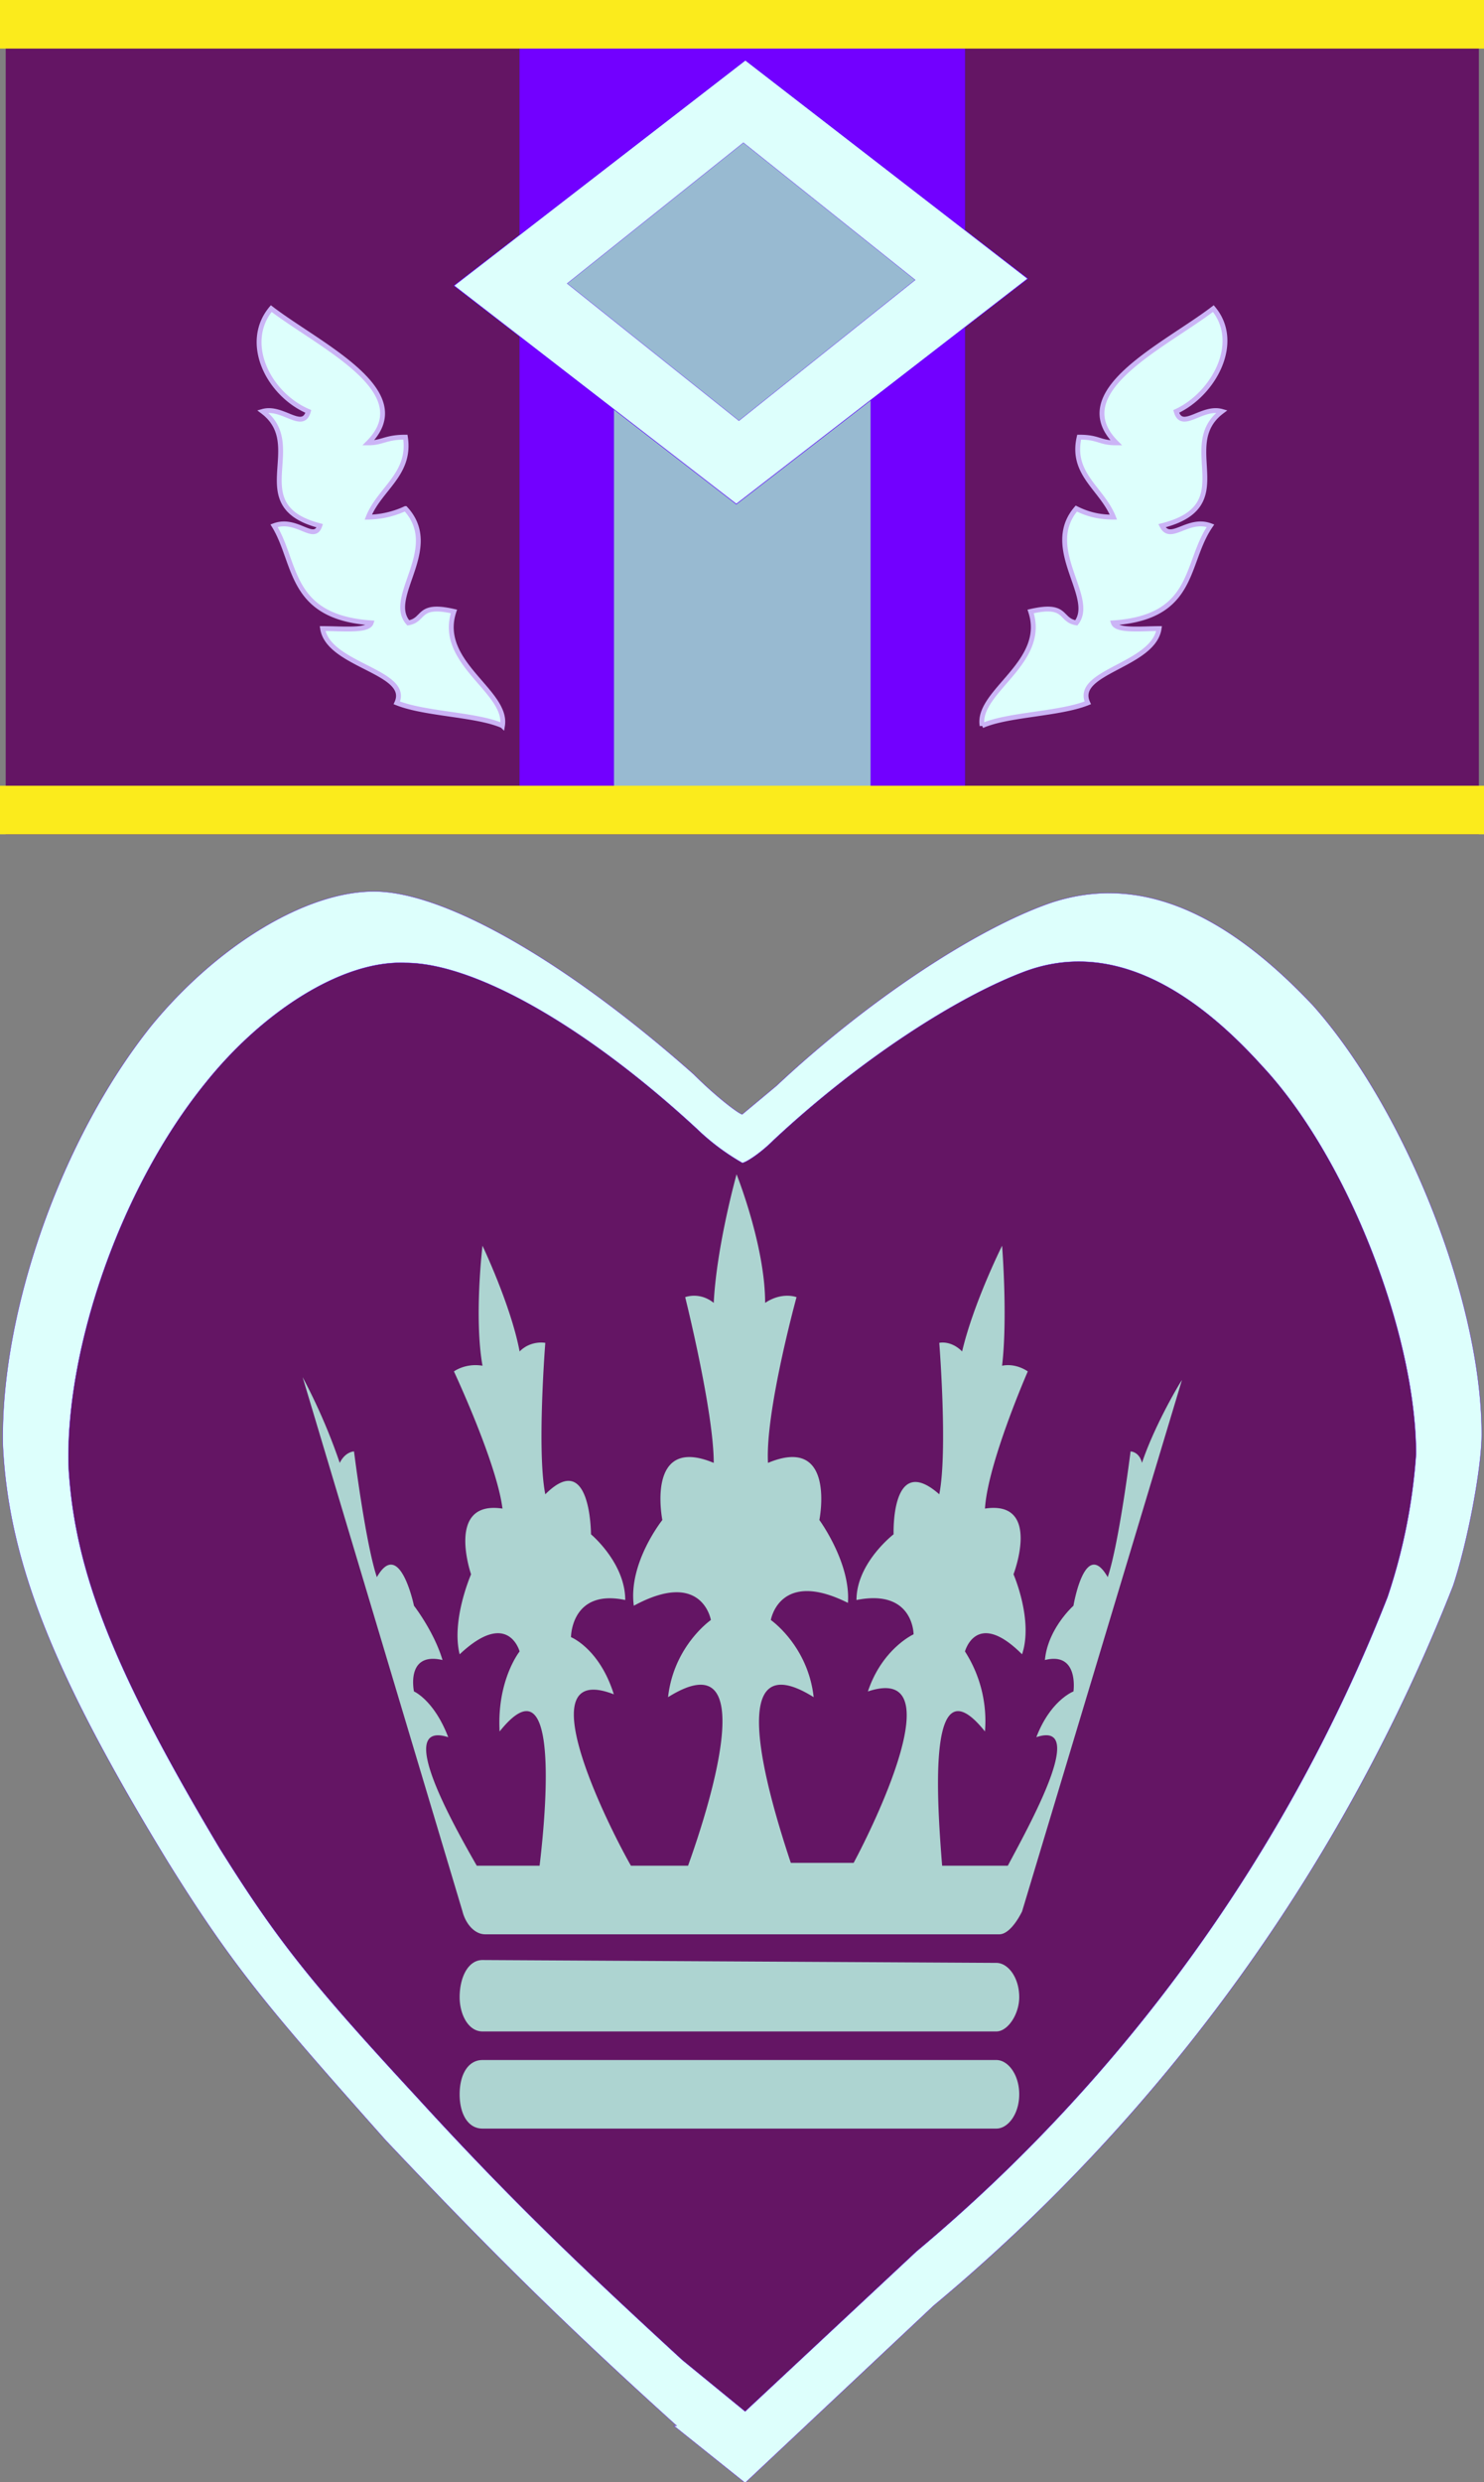 <svg xmlns="http://www.w3.org/2000/svg" viewBox="0 0 5.198 8.687"><rect x="0" y="0" width="5.198" height="8.687" fill="#808080" stroke="none"/><path d="M2.37 8.49c-.41-.37-.67-.63-1.02-1-.4-.45-.53-.6-.76-.97C.18 5.85.03 5.46.01 5.06 0 4.6.21 3.99.53 3.59c.23-.28.54-.47.78-.47.25 0 .68.25 1.12.64.08.08.16.14.17.14l.12-.1c.32-.3.7-.55.96-.64.3-.1.6.02.92.36.32.36.59 1.03.59 1.5 0 .12-.05.38-.1.53a6.26 6.26 0 0 1-1.82 2.52l-.66.62-.25-.2z" fill="#ddfffc" fill-rule="evenodd" stroke="#5900fb" stroke-width=".001"/><path d="M2.39 8.26c-.37-.34-.61-.57-.93-.92-.37-.4-.49-.55-.69-.87C.4 5.85.26 5.5.24 5.13c-.01-.41.18-.97.48-1.34.2-.25.48-.43.7-.42.24 0 .63.22 1.02.58a.8.8 0 0 0 .16.12c.01 0 .06-.03.11-.08.3-.28.64-.5.88-.59.27-.1.55.02.83.33.3.32.54.94.54 1.36a2 2 0 0 1-.1.5 5.7 5.7 0 0 1-1.65 2.29l-.6.56-.22-.18z" fill="#641564" fill-rule="evenodd" stroke="#5900fb" stroke-width=".001"/><path fill="#641564" fill-rule="evenodd" d="M.02 0h5.16v2.92H.02z"/><path fill="#7200ff" fill-rule="evenodd" stroke="#5900fb" stroke-width=".001" d="M1.82.1h1.56v2.68H1.82z"/><path fill="#98bad1" fill-rule="evenodd" stroke="#5900fb" stroke-width=".001" d="M2.15 1.23h.9v1.6h-.9z"/><path transform="scale(1.119 .865) rotate(-45 -172.4 31.42)" fill="#ddfffc" fill-rule="evenodd" stroke="#5900fb" stroke-width=".002" d="M-28.09 132.93h1.29v1.25h-1.29z"/><path d="M.04 0H5.2v.17H0V0L.04 0zM.04 2.75H5.2v.17H0v-.17h.04z" fill="#fbeb1c"/><path transform="scale(1.105 .882) rotate(-45 -170.22 33.56)" fill="#98bad1" fill-rule="evenodd" stroke="#5900fb" stroke-width=".001" d="M-25.65 132.26h.79v.77h-.79z"/><g fill="#ddfffc" stroke="#cbb4f6" clip-rule="evenodd" fill-rule="evenodd" stroke-width=".017"><path d="M1.76 2.54c.02-.12-.23-.22-.17-.4-.13-.03-.1.03-.16.04-.08-.09.12-.26-.01-.4a.32.32 0 0 1-.13.03c.04-.1.15-.15.13-.28-.07 0-.08.02-.13.02.18-.18-.17-.34-.34-.47-.1.12-.01.3.13.36-.02.07-.09-.02-.16 0 .16.12-.07.33.2.4-.02.06-.08-.03-.16 0 .08.13.05.32.34.34-.01.03-.1.02-.17.02.02.13.31.15.26.26.1.04.28.04.37.08zM3.44 2.54c-.02-.12.23-.22.17-.4.13-.03.1.03.16.04.07-.09-.12-.26 0-.4.04.02.08.03.13.03-.04-.1-.15-.15-.12-.28.07 0 .07.02.13.02-.18-.18.17-.34.34-.47.1.12 0 .3-.13.36.02.07.09-.02.16 0-.16.12.07.33-.21.4.03.06.09-.03.17 0-.09.13-.05.32-.34.34.01.03.1.02.16.02-.02.13-.3.15-.25.26-.1.04-.28.04-.37.08z"/></g><path d="M2.5 4.56c-.05-.04-.1-.02-.1-.02s.1.4.1.58c-.24-.1-.18.2-.18.2s-.12.15-.1.3c.24-.13.27.05.27.05s-.13.09-.15.27c.32-.2.16.34.07.59h-.2c-.08-.14-.37-.72-.06-.6-.05-.16-.15-.2-.15-.2s0-.17.19-.13c0-.13-.12-.23-.12-.23s0-.3-.16-.14c-.03-.15 0-.53 0-.53s-.05-.01-.09.03c-.03-.16-.13-.37-.13-.37s-.03.25 0 .42c-.06-.01-.1.02-.1.02s.15.32.17.48c-.2-.03-.11.23-.11.23s-.07.16-.04.28c.17-.16.21-.01.21-.01s-.08.1-.07.28c.2-.25.17.22.14.47h-.22c-.08-.14-.29-.51-.1-.45-.05-.13-.12-.16-.12-.16s-.03-.14.1-.11c-.03-.1-.1-.19-.1-.19s-.05-.24-.13-.1c-.04-.12-.08-.44-.08-.44s-.03 0-.05.04a2.04 2.04 0 0 0-.13-.3l.56 1.87c.01.04.04.08.08.08h1.8c.03 0 .06-.04.08-.08l.56-1.86c-.02.03-.1.17-.14.29-.01-.04-.04-.04-.04-.04s-.04.32-.08.44c-.08-.14-.12.1-.12.1s-.09.08-.1.19c.12-.03.1.11.1.11s-.08.03-.13.16c.18-.06-.02.3-.1.45H3.3c-.02-.25-.05-.72.15-.47a.45.45 0 0 0-.07-.28s.04-.15.2.01c.04-.12-.03-.28-.03-.28s.1-.26-.1-.23c.01-.16.15-.48.15-.48s-.04-.03-.09-.02c.02-.17 0-.42 0-.42s-.1.2-.14.37c-.04-.04-.08-.03-.08-.03s.03.38 0 .53c-.17-.15-.16.14-.16.14S3 5.47 3 5.6c.2-.04.2.12.2.12s-.11.05-.16.2c.3-.1.02.47-.05.6h-.22c-.08-.24-.24-.78.08-.58-.02-.18-.15-.27-.15-.27s.03-.18.27-.06c.01-.14-.1-.29-.1-.29s.06-.3-.18-.2c-.01-.18.1-.58.1-.58s-.05-.02-.11.02c0-.2-.1-.45-.1-.45s-.07.25-.08.45m-.81 2.3c-.05 0-.08.06-.08.13 0 .06.03.12.08.12h1.8c.04 0 .08-.06.08-.12 0-.07-.04-.12-.08-.12zm0 .35c-.05 0-.08.05-.08.12 0 .07.03.12.08.12h1.8c.04 0 .08-.05.08-.12 0-.07-.04-.12-.08-.12z" fill="#add4d1"/></svg>